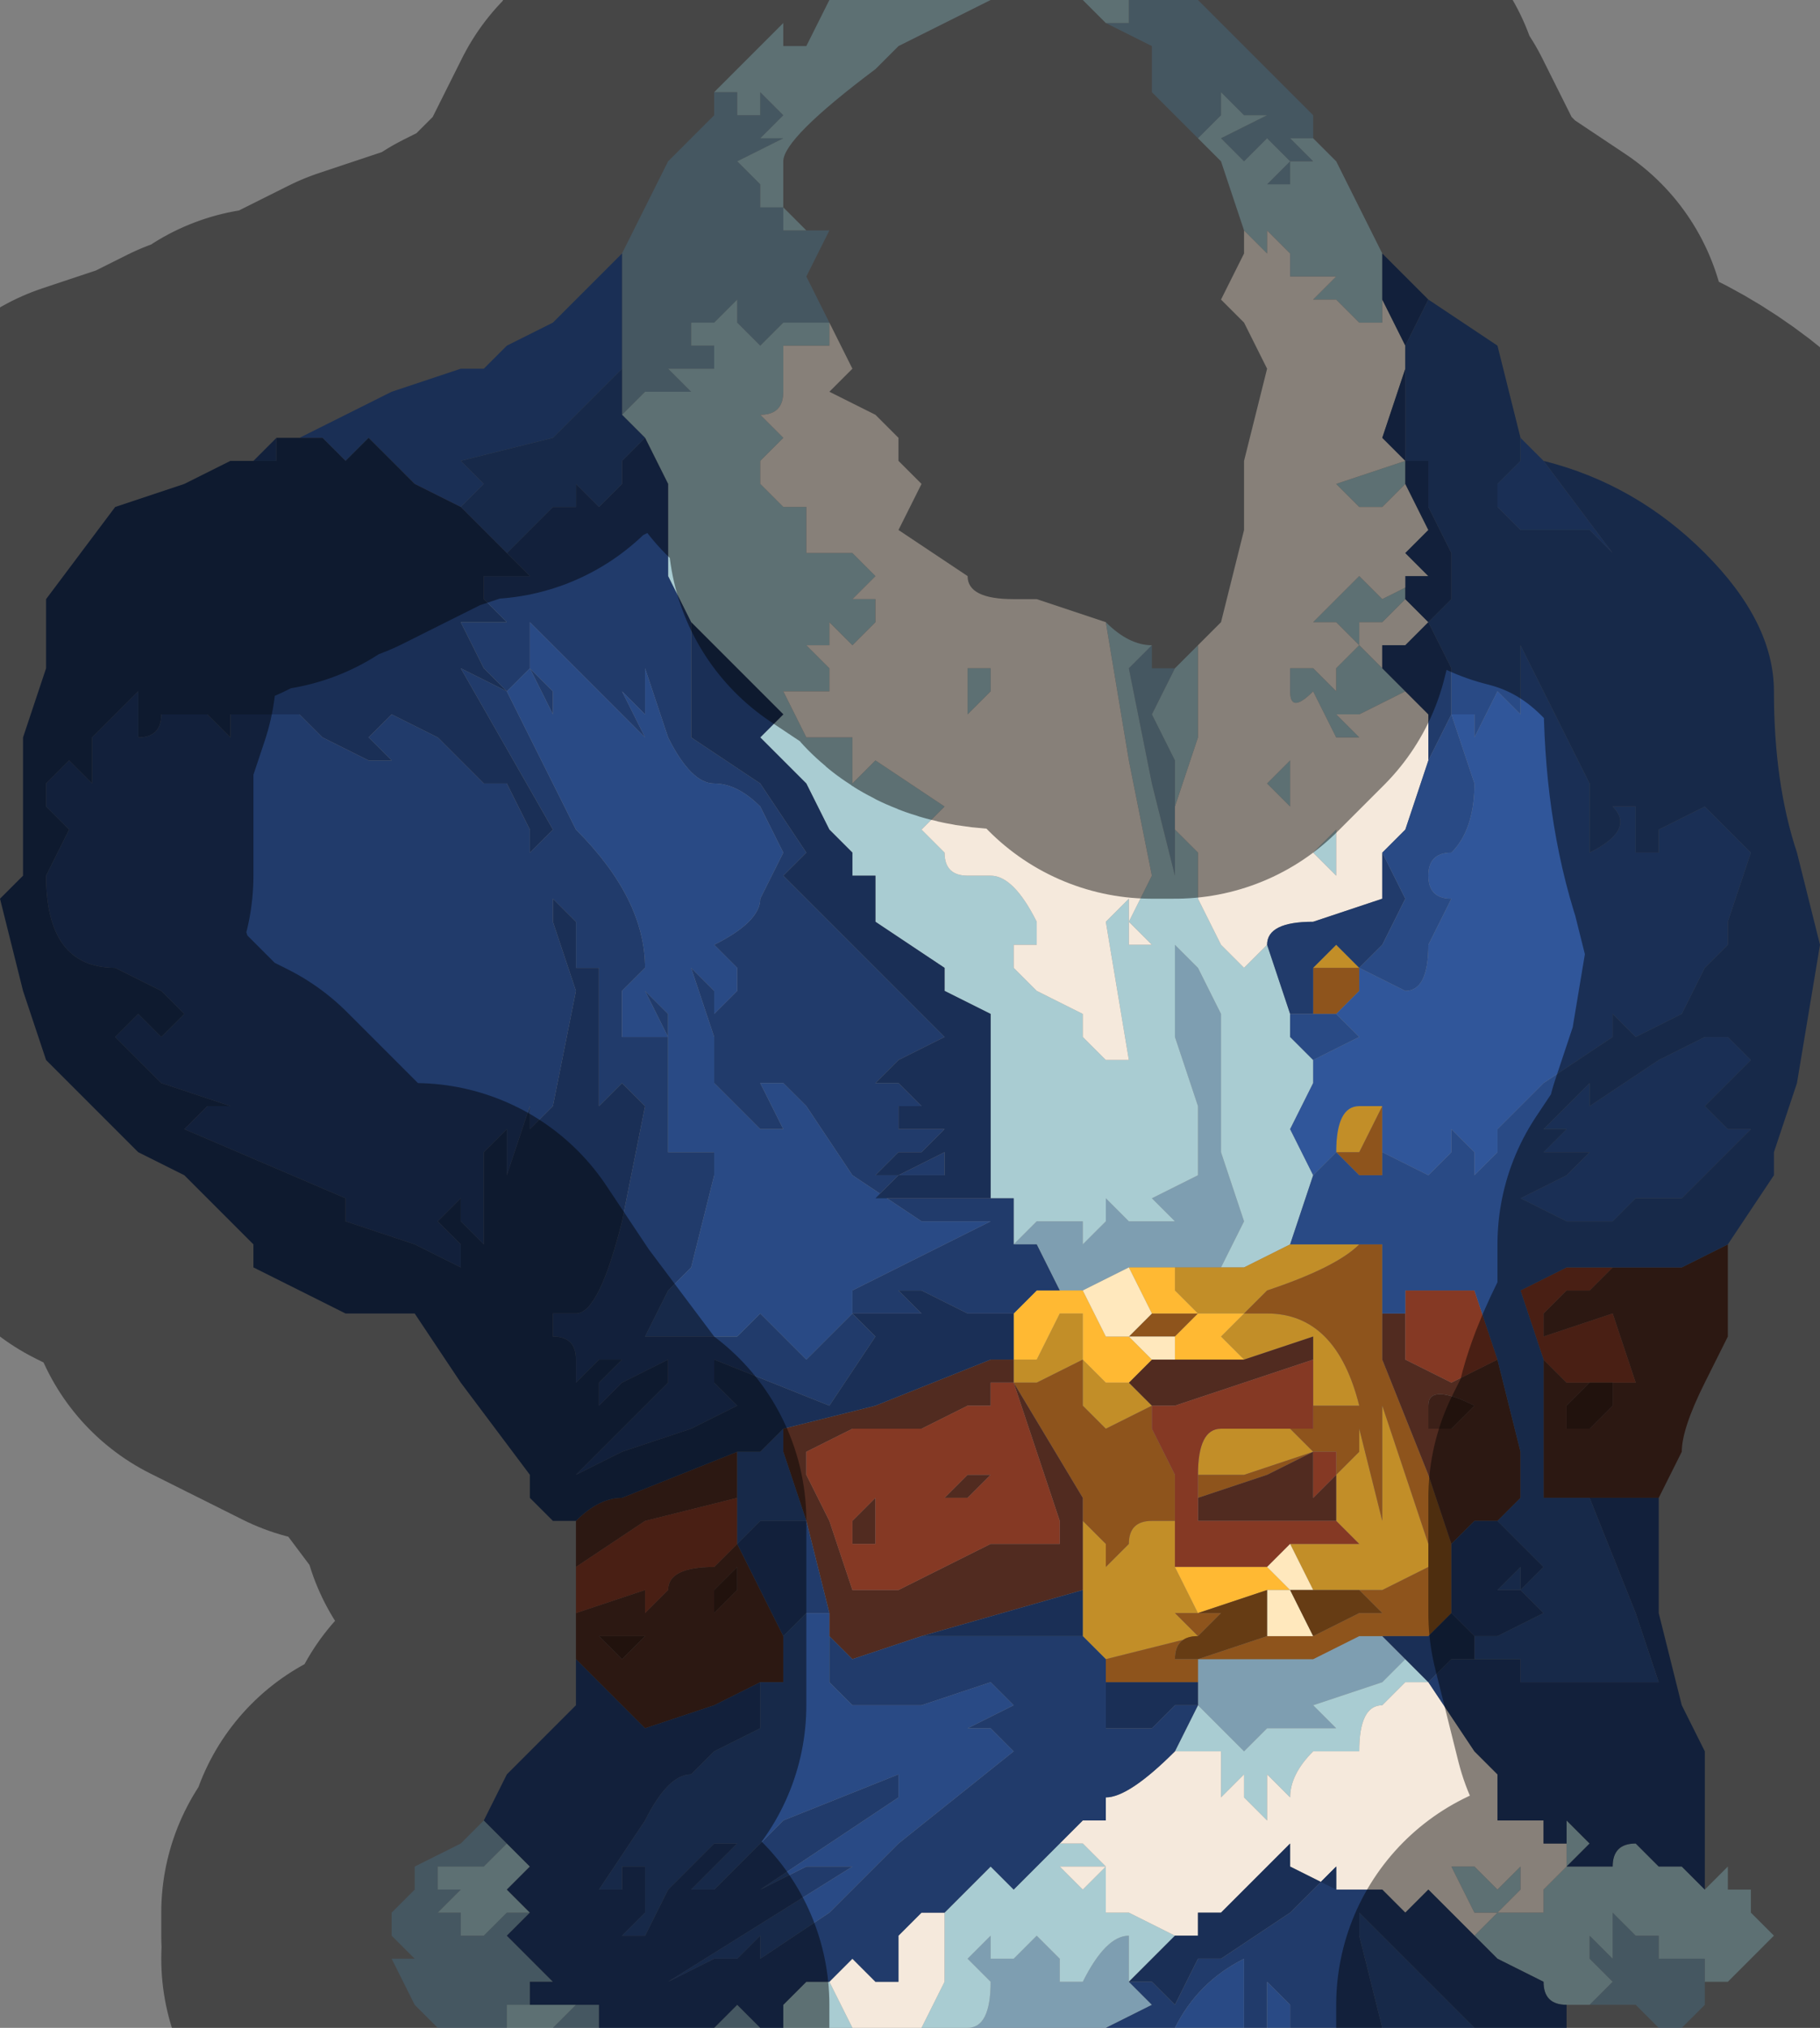 <?xml version="1.0" encoding="UTF-8" standalone="no"?>
<svg xmlns:xlink="http://www.w3.org/1999/xlink" height="4.4px" width="3.95px" xmlns="http://www.w3.org/2000/svg">
  <rect width="100%" height="100%" fill="#808080" stroke="none"/>
  <g transform="matrix(1.0, 0.0, 0.0, 1.0, 2.0, 2.2)">
    <path d="M1.7 2.15 L1.65 2.2 1.6 2.2 1.55 2.15 1.5 2.15 1.45 2.15 1.5 2.1 1.45 2.05 1.45 2.0 1.5 2.05 1.5 1.95 1.55 2.0 1.6 2.0 1.6 2.05 1.65 2.05 1.7 2.05 1.7 2.15 M0.4 2.2 L0.1 2.2 Q0.15 2.2 0.15 2.1 L0.1 2.05 0.15 2.0 0.15 2.05 0.2 2.05 0.25 2.0 0.3 2.05 0.3 2.1 0.35 2.1 Q0.4 2.0 0.45 2.0 L0.45 2.1 0.5 2.15 0.4 2.2 M-0.35 2.2 L-0.45 2.2 -0.4 2.15 -0.35 2.2 M-0.7 2.2 L-0.8 2.2 -0.75 2.15 -0.7 2.15 -0.7 2.2 M-0.9 2.2 L-1.05 2.2 -1.1 2.15 -1.15 2.05 -1.1 2.05 -1.15 2.0 -1.15 1.95 -1.1 1.9 -1.1 1.85 -1.0 1.8 -0.95 1.75 -0.95 1.75 -0.9 1.8 -0.9 1.8 -0.95 1.85 -0.95 1.85 -1.0 1.85 -1.05 1.85 -1.05 1.9 -1.0 1.9 -1.05 1.95 -1.05 1.95 -1.0 1.95 -1.0 2.0 -1.05 2.0 -1.0 2.0 -0.95 2.0 -0.9 1.95 -0.85 1.95 -0.85 1.95 -0.9 2.0 -0.85 2.05 -0.8 2.1 -0.85 2.1 -0.85 2.15 -0.85 2.15 -0.9 2.15 -0.9 2.2 M-0.65 -1.65 L-0.6 -1.75 -0.55 -1.85 -0.45 -1.95 -0.45 -2.0 -0.4 -2.0 -0.4 -1.95 -0.35 -1.95 -0.35 -2.0 -0.3 -1.95 -0.3 -1.95 -0.35 -1.9 -0.3 -1.9 -0.4 -1.85 -0.35 -1.8 -0.35 -1.75 -0.3 -1.75 -0.3 -1.75 -0.3 -1.7 -0.3 -1.7 -0.25 -1.7 -0.2 -1.7 -0.25 -1.6 -0.2 -1.5 -0.25 -1.5 -0.3 -1.5 Q-0.35 -1.45 -0.35 -1.45 L-0.4 -1.5 -0.4 -1.55 -0.45 -1.5 -0.45 -1.5 -0.5 -1.5 -0.5 -1.45 -0.45 -1.45 -0.45 -1.4 -0.5 -1.4 -0.55 -1.4 -0.5 -1.35 -0.55 -1.35 -0.55 -1.35 -0.6 -1.35 -0.65 -1.3 -0.65 -1.4 -0.65 -1.55 -0.65 -1.65 M0.5 -0.8 L0.5 -0.75 0.55 -0.75 0.5 -0.65 0.55 -0.55 0.55 -0.45 0.55 -0.4 0.55 -0.3 0.5 -0.5 0.45 -0.75 0.5 -0.8 0.5 -0.8 M0.6 -1.9 L0.5 -2.0 0.5 -2.1 0.4 -2.15 0.4 -2.15 0.4 -2.15 0.45 -2.15 0.45 -2.2 0.6 -2.2 0.7 -2.1 0.85 -1.95 0.85 -1.9 0.8 -1.9 0.85 -1.85 0.8 -1.85 0.8 -1.8 0.75 -1.8 0.8 -1.85 0.75 -1.9 0.7 -1.85 0.65 -1.9 0.75 -1.95 0.7 -1.95 0.65 -2.0 0.65 -1.95 0.6 -1.9 M0.2 0.5 L0.25 0.45 Q0.3 0.45 0.3 0.45 L0.35 0.45 0.35 0.5 0.4 0.45 0.4 0.4 0.45 0.45 0.55 0.45 0.5 0.4 0.6 0.35 0.6 0.2 0.55 0.05 0.55 -0.2 0.55 -0.15 0.6 -0.1 0.65 0.0 0.65 0.3 0.7 0.45 0.65 0.55 0.55 0.55 0.45 0.55 0.35 0.6 0.3 0.6 0.25 0.5 0.2 0.5 M0.6 1.45 L0.6 1.4 0.8 1.4 0.85 1.4 0.95 1.35 1.0 1.35 1.05 1.4 1.0 1.45 0.85 1.5 0.9 1.55 0.8 1.55 0.75 1.55 0.7 1.6 0.6 1.5 0.6 1.45" fill="#7e9eb1" fill-rule="evenodd" stroke="none"/>
    <path d="M1.7 1.9 L1.75 1.85 1.75 1.9 1.8 1.9 1.8 1.95 1.85 2.0 1.8 2.05 1.75 2.1 Q1.7 2.1 1.7 2.1 L1.7 2.15 1.7 2.05 1.65 2.05 1.6 2.05 1.6 2.0 1.55 2.0 1.5 1.95 1.5 2.05 1.45 2.0 1.45 2.05 1.5 2.1 1.45 2.15 1.4 2.15 Q1.35 2.15 1.35 2.1 1.35 2.1 1.25 2.05 L1.2 2.0 1.25 1.95 Q1.2 1.95 1.2 1.95 L1.15 1.85 1.2 1.85 1.2 1.85 1.25 1.9 1.3 1.85 1.3 1.9 1.25 1.95 1.3 1.95 1.35 1.95 1.35 1.9 1.4 1.85 1.4 1.75 1.45 1.8 1.4 1.85 1.45 1.85 1.5 1.85 Q1.5 1.8 1.55 1.8 L1.6 1.85 1.65 1.85 1.65 1.85 1.7 1.9 M0.1 2.2 L0.0 2.2 0.0 2.2 0.05 2.1 0.05 1.95 0.15 1.85 0.2 1.9 0.3 1.8 0.35 1.8 0.4 1.85 0.3 1.85 0.35 1.9 0.4 1.85 0.4 1.95 0.45 1.95 0.55 2.0 0.45 2.1 0.45 2.0 Q0.4 2.0 0.35 2.1 L0.3 2.1 0.3 2.05 0.25 2.0 0.2 2.05 0.15 2.05 0.15 2.0 0.1 2.05 0.15 2.1 Q0.15 2.2 0.1 2.2 M-0.15 2.2 L-0.3 2.2 -0.3 2.15 -0.25 2.1 -0.2 2.1 -0.2 2.1 -0.15 2.2 M-0.8 2.2 L-0.9 2.2 -0.9 2.15 -0.85 2.15 -0.85 2.15 -0.85 2.15 -0.8 2.15 -0.8 2.15 -0.75 2.15 -0.8 2.2 M-0.45 -2.0 L-0.3 -2.15 -0.3 -2.1 -0.25 -2.1 -0.2 -2.2 0.15 -2.2 0.05 -2.15 -0.05 -2.1 -0.1 -2.05 Q-0.3 -1.9 -0.3 -1.85 L-0.3 -1.75 -0.3 -1.75 -0.25 -1.7 -0.3 -1.7 -0.3 -1.7 -0.3 -1.75 -0.35 -1.75 -0.35 -1.8 -0.4 -1.85 -0.3 -1.9 -0.35 -1.9 -0.3 -1.95 -0.3 -1.95 -0.35 -2.0 -0.35 -1.95 -0.4 -1.95 -0.4 -2.0 -0.45 -2.0 M0.4 -0.85 L0.4 -0.85 Q0.45 -0.8 0.5 -0.8 L0.5 -0.8 0.45 -0.75 0.5 -0.5 0.55 -0.3 0.55 -0.4 0.6 -0.35 0.6 -0.25 0.65 -0.15 0.7 -0.1 0.75 -0.15 0.8 0.0 0.8 0.05 0.85 0.1 0.85 0.15 0.8 0.25 0.85 0.35 0.8 0.5 0.7 0.55 0.65 0.55 0.7 0.45 0.65 0.3 0.65 0.0 0.6 -0.1 0.55 -0.15 0.55 -0.2 0.55 0.05 0.6 0.2 0.6 0.35 0.5 0.4 0.55 0.45 0.45 0.45 0.4 0.4 0.4 0.45 0.35 0.5 0.35 0.45 0.3 0.45 Q0.3 0.45 0.25 0.45 L0.2 0.5 0.2 0.4 0.15 0.4 0.15 0.3 0.15 0.15 0.15 0.0 0.05 -0.05 0.05 -0.1 -0.1 -0.2 -0.1 -0.3 -0.15 -0.3 -0.15 -0.35 -0.2 -0.4 -0.25 -0.5 -0.35 -0.6 -0.3 -0.65 -0.45 -0.8 -0.5 -0.85 -0.55 -0.95 -0.55 -1.15 -0.6 -1.25 -0.6 -1.25 -0.65 -1.3 -0.6 -1.35 -0.55 -1.35 -0.55 -1.35 -0.5 -1.35 -0.55 -1.4 -0.5 -1.4 -0.45 -1.4 -0.45 -1.45 -0.5 -1.45 -0.5 -1.5 -0.45 -1.5 -0.45 -1.5 -0.4 -1.55 -0.4 -1.5 -0.35 -1.45 Q-0.35 -1.45 -0.3 -1.5 L-0.25 -1.5 -0.2 -1.5 -0.2 -1.45 -0.25 -1.45 -0.25 -1.45 -0.3 -1.45 -0.3 -1.4 -0.3 -1.35 Q-0.3 -1.3 -0.35 -1.3 L-0.3 -1.25 -0.35 -1.2 -0.35 -1.2 -0.35 -1.15 -0.3 -1.1 -0.25 -1.1 -0.25 -1.05 -0.25 -1.0 -0.2 -1.0 -0.2 -1.0 -0.15 -1.0 -0.1 -0.95 -0.1 -0.95 Q-0.15 -0.9 -0.15 -0.9 L-0.15 -0.9 -0.1 -0.9 -0.1 -0.85 Q-0.15 -0.8 -0.15 -0.8 L-0.2 -0.85 -0.2 -0.8 -0.25 -0.8 -0.2 -0.75 -0.2 -0.7 -0.25 -0.7 -0.25 -0.7 -0.3 -0.7 -0.25 -0.6 -0.15 -0.6 -0.15 -0.6 -0.15 -0.5 -0.1 -0.55 0.05 -0.45 0.0 -0.4 0.05 -0.35 Q0.05 -0.3 0.1 -0.3 L0.15 -0.3 0.15 -0.3 Q0.2 -0.3 0.25 -0.2 L0.25 -0.15 0.2 -0.15 0.2 -0.1 0.25 -0.05 0.35 0.0 0.35 0.05 0.4 0.1 0.45 0.1 0.4 -0.2 0.45 -0.25 0.45 -0.15 0.45 -0.15 0.5 -0.15 0.45 -0.2 0.5 -0.3 0.45 -0.55 0.4 -0.85 M0.5 -0.75 L0.55 -0.75 Q0.55 -0.75 0.6 -0.8 L0.6 -0.6 0.55 -0.45 0.55 -0.55 0.5 -0.65 0.55 -0.75 0.5 -0.75 M0.7 -1.7 L0.65 -1.85 0.6 -1.9 0.65 -1.95 0.65 -2.0 0.7 -1.95 0.75 -1.95 0.65 -1.9 0.7 -1.85 0.75 -1.9 0.8 -1.85 0.75 -1.8 0.8 -1.8 0.8 -1.85 0.85 -1.85 0.8 -1.9 0.85 -1.9 0.9 -1.85 0.9 -1.85 0.95 -1.75 1.0 -1.65 1.0 -1.55 1.0 -1.55 1.0 -1.5 0.95 -1.5 0.9 -1.55 0.9 -1.55 0.85 -1.55 0.9 -1.6 0.85 -1.6 0.8 -1.6 0.8 -1.65 0.75 -1.7 0.75 -1.65 0.7 -1.7 0.7 -1.7 M0.4 -2.15 L0.35 -2.2 0.45 -2.2 0.45 -2.15 0.4 -2.15 0.4 -2.15 M1.05 -1.2 L1.05 -1.15 1.0 -1.1 Q0.95 -1.1 0.95 -1.1 L0.9 -1.15 1.05 -1.2 M1.1 -0.95 L1.1 -0.95 1.05 -0.95 1.05 -0.9 1.05 -0.9 1.0 -0.85 0.95 -0.85 0.95 -0.8 0.95 -0.8 0.9 -0.85 0.85 -0.85 0.9 -0.9 0.95 -0.95 1.0 -0.9 1.1 -0.95 M1.0 -0.75 L1.05 -0.7 0.95 -0.65 0.9 -0.65 0.95 -0.6 0.9 -0.6 0.9 -0.6 0.85 -0.7 Q0.8 -0.65 0.8 -0.7 L0.8 -0.75 0.85 -0.75 0.9 -0.7 0.9 -0.75 0.95 -0.8 Q1.0 -0.75 1.0 -0.75 M0.15 -0.7 L0.1 -0.65 0.1 -0.65 0.1 -0.75 0.15 -0.75 0.15 -0.75 0.15 -0.7 M0.9 -0.3 L0.85 -0.35 0.9 -0.4 0.9 -0.3 M0.8 -0.45 L0.8 -0.45 0.75 -0.5 0.8 -0.55 0.8 -0.45 M0.6 1.5 L0.7 1.6 0.75 1.55 0.8 1.55 0.9 1.55 0.85 1.5 1.0 1.45 1.05 1.4 1.1 1.45 1.05 1.45 1.0 1.5 Q0.95 1.5 0.95 1.6 L0.85 1.6 Q0.8 1.65 0.8 1.7 L0.75 1.65 0.75 1.75 0.7 1.7 0.7 1.65 0.65 1.7 0.65 1.6 0.6 1.6 0.55 1.6 0.6 1.5 M-0.85 1.95 L-0.85 1.95 -0.9 1.95 -0.95 2.0 -1.0 2.0 -1.05 2.0 -1.0 2.0 -1.0 1.95 -1.05 1.95 -1.05 1.95 -1.0 1.9 -1.05 1.9 -1.05 1.85 -1.0 1.85 -0.95 1.85 -0.95 1.85 -0.9 1.8 -0.85 1.85 -0.9 1.9 -0.85 1.95 -0.85 1.95" fill="#a9ccd2" fill-rule="evenodd" stroke="none"/>
    <path d="M0.0 2.2 L-0.15 2.2 -0.2 2.1 -0.15 2.05 -0.1 2.1 -0.05 2.1 -0.05 2.0 0.0 1.95 0.05 1.95 0.05 2.1 0.0 2.2 0.0 2.2 M-0.2 -1.5 L-0.2 -1.5 -0.15 -1.4 -0.2 -1.35 -0.1 -1.3 -0.05 -1.25 -0.05 -1.2 0.0 -1.15 -0.05 -1.05 0.1 -0.95 Q0.1 -0.9 0.2 -0.9 L0.25 -0.9 0.4 -0.85 0.45 -0.55 0.5 -0.3 0.45 -0.2 0.5 -0.15 0.45 -0.15 0.45 -0.15 0.45 -0.25 0.4 -0.2 0.45 0.1 0.4 0.1 0.35 0.05 0.35 0.0 0.25 -0.05 0.2 -0.1 0.2 -0.15 0.25 -0.15 0.25 -0.2 Q0.2 -0.3 0.15 -0.3 L0.15 -0.3 0.1 -0.3 Q0.05 -0.3 0.05 -0.35 L0.0 -0.4 0.05 -0.45 -0.1 -0.55 -0.15 -0.5 -0.15 -0.6 -0.15 -0.6 -0.25 -0.6 -0.3 -0.7 -0.25 -0.7 -0.25 -0.7 -0.2 -0.7 -0.2 -0.75 -0.25 -0.8 -0.2 -0.8 -0.2 -0.85 -0.15 -0.8 Q-0.15 -0.8 -0.1 -0.85 L-0.1 -0.9 -0.15 -0.9 -0.15 -0.9 Q-0.15 -0.9 -0.1 -0.95 L-0.1 -0.95 -0.15 -1.0 -0.2 -1.0 -0.2 -1.0 -0.25 -1.0 -0.25 -1.05 -0.25 -1.1 -0.3 -1.1 -0.35 -1.15 -0.35 -1.2 -0.35 -1.2 -0.3 -1.25 -0.35 -1.3 Q-0.3 -1.3 -0.3 -1.35 L-0.3 -1.4 -0.3 -1.45 -0.25 -1.45 -0.25 -1.45 -0.2 -1.45 -0.2 -1.5 M0.6 -0.8 L0.65 -0.85 0.7 -1.05 0.7 -1.15 0.7 -1.2 0.75 -1.4 0.7 -1.5 0.65 -1.55 0.7 -1.65 0.7 -1.7 0.7 -1.7 0.75 -1.65 0.75 -1.7 0.8 -1.65 0.8 -1.6 0.85 -1.6 0.9 -1.6 0.85 -1.55 0.9 -1.55 0.9 -1.55 0.95 -1.5 1.0 -1.5 1.0 -1.55 1.0 -1.55 1.05 -1.45 1.05 -1.4 1.0 -1.25 1.05 -1.2 0.9 -1.15 0.95 -1.1 Q0.95 -1.1 1.0 -1.1 L1.05 -1.15 1.1 -1.05 1.05 -1.0 1.1 -0.95 1.0 -0.9 0.95 -0.95 0.9 -0.9 0.85 -0.85 0.9 -0.85 0.95 -0.8 0.95 -0.8 0.95 -0.85 1.0 -0.85 1.05 -0.9 1.05 -0.9 1.1 -0.85 1.05 -0.8 1.0 -0.8 1.0 -0.75 Q1.0 -0.75 0.95 -0.8 L0.9 -0.75 0.9 -0.7 0.85 -0.75 0.8 -0.75 0.8 -0.7 Q0.8 -0.65 0.85 -0.7 L0.9 -0.6 0.9 -0.6 0.95 -0.6 0.9 -0.65 0.95 -0.65 1.05 -0.7 1.05 -0.7 1.1 -0.65 1.1 -0.55 1.05 -0.4 1.0 -0.35 1.0 -0.25 0.85 -0.2 Q0.75 -0.2 0.75 -0.15 L0.7 -0.1 0.65 -0.15 0.6 -0.25 0.6 -0.35 0.55 -0.4 0.55 -0.45 0.6 -0.6 0.6 -0.8 M0.15 -0.7 L0.15 -0.75 0.15 -0.75 0.1 -0.75 0.1 -0.65 0.1 -0.65 0.15 -0.7 M0.8 -0.45 L0.8 -0.55 0.75 -0.5 0.8 -0.45 0.8 -0.45 M0.9 -0.3 L0.9 -0.4 0.85 -0.35 0.9 -0.3 M0.55 1.6 L0.6 1.6 0.65 1.6 0.65 1.7 0.7 1.65 0.7 1.7 0.75 1.75 0.75 1.65 0.8 1.7 Q0.8 1.65 0.85 1.6 L0.95 1.6 Q0.95 1.5 1.0 1.5 L1.05 1.45 1.1 1.45 1.2 1.6 1.25 1.65 1.25 1.75 1.35 1.75 1.35 1.8 1.4 1.8 1.4 1.75 1.4 1.85 1.35 1.9 1.35 1.95 1.3 1.95 1.25 1.95 1.3 1.9 1.3 1.85 1.25 1.9 1.2 1.85 1.2 1.85 1.15 1.85 1.2 1.95 Q1.2 1.95 1.25 1.95 L1.2 2.0 1.1 1.9 1.05 1.95 1.0 1.9 0.95 1.9 0.9 1.9 0.9 1.85 0.9 1.9 0.8 1.85 0.8 1.8 0.75 1.85 0.65 1.95 0.6 1.95 0.6 2.0 0.55 2.0 0.45 1.95 0.4 1.95 0.4 1.85 0.35 1.9 0.3 1.85 0.4 1.85 0.35 1.8 0.3 1.8 0.35 1.75 0.4 1.75 0.4 1.7 Q0.45 1.7 0.55 1.6" fill="#f5e9dc" fill-rule="evenodd" stroke="none"/>
    <path d="M0.65 0.55 L0.7 0.55 0.8 0.5 0.9 0.5 0.95 0.5 Q0.9 0.55 0.75 0.6 L0.7 0.65 0.6 0.65 0.55 0.6 0.55 0.55 0.65 0.55 M0.85 0.0 L0.85 -0.1 0.9 -0.15 0.95 -0.1 0.9 -0.1 0.85 -0.1 0.85 0.0 M0.9 1.0 L0.95 0.95 0.95 0.9 1.0 1.1 1.0 0.85 1.05 1.0 1.1 1.15 1.1 1.2 1.0 1.25 0.85 1.25 0.8 1.15 0.95 1.15 0.9 1.1 0.9 1.0 M0.6 1.35 L0.4 1.4 0.35 1.35 0.35 1.25 0.35 1.1 0.4 1.15 0.4 1.2 0.45 1.15 Q0.45 1.1 0.5 1.1 L0.55 1.1 0.55 1.2 0.6 1.3 0.55 1.3 0.5 1.3 0.45 1.3 0.5 1.3 0.55 1.3 0.6 1.35 M0.7 0.65 L0.75 0.65 Q0.9 0.65 0.95 0.85 L0.85 0.85 0.85 0.75 0.85 0.7 0.7 0.75 0.65 0.7 0.7 0.65 M0.85 0.9 L0.8 0.9 0.85 0.95 0.7 1.0 0.6 1.0 Q0.6 0.9 0.65 0.9 L0.85 0.9 M0.9 0.3 Q0.9 0.2 0.95 0.2 L1.0 0.2 0.95 0.3 0.9 0.3 M0.2 0.75 L0.25 0.75 0.3 0.65 0.35 0.65 0.35 0.75 0.4 0.7 Q0.35 0.75 0.35 0.75 L0.4 0.8 0.45 0.8 0.5 0.85 0.4 0.9 0.35 0.85 0.35 0.75 0.25 0.8 0.2 0.8 0.2 0.75" fill="#c28e28" fill-rule="evenodd" stroke="none"/>
    <path d="M0.9 0.0 L0.9 0.0 0.85 0.0 0.85 0.0 0.85 -0.1 0.9 -0.1 0.95 -0.1 0.95 -0.1 0.95 -0.05 0.95 -0.05 0.9 0.0 M1.0 0.3 L1.0 0.35 0.95 0.35 0.9 0.3 0.95 0.3 1.0 0.2 1.0 0.3 M1.0 0.65 L1.0 0.75 1.1 1.0 1.15 1.15 1.15 1.3 1.1 1.35 1.0 1.35 0.95 1.35 0.85 1.4 0.8 1.4 0.6 1.4 0.6 1.45 0.45 1.45 0.4 1.45 0.4 1.4 0.6 1.35 Q0.55 1.35 0.55 1.4 L0.6 1.4 0.75 1.35 0.8 1.35 0.85 1.35 0.95 1.3 1.05 1.3 1.0 1.3 0.95 1.25 1.0 1.25 1.1 1.2 1.1 1.15 1.05 1.0 1.0 0.85 1.0 1.1 0.95 0.9 0.95 0.95 0.9 1.0 0.9 0.95 0.85 0.95 0.8 0.9 0.85 0.9 0.85 0.85 0.95 0.85 Q0.9 0.65 0.75 0.65 L0.7 0.65 0.75 0.6 Q0.9 0.55 0.95 0.5 L1.0 0.5 1.0 0.65 M0.6 0.65 L0.7 0.65 0.6 0.65 0.55 0.7 0.5 0.7 0.45 0.7 0.5 0.65 0.6 0.65 M0.6 1.0 L0.7 1.0 0.85 0.95 0.75 1.0 0.6 1.05 0.6 1.0 M0.2 0.8 L0.25 0.8 0.35 0.75 0.35 0.85 0.4 0.9 0.5 0.85 0.5 0.9 0.55 1.0 0.55 1.1 0.5 1.1 Q0.45 1.1 0.45 1.15 L0.4 1.2 0.4 1.15 0.35 1.1 0.35 1.05 0.2 0.8 M0.6 1.35 L0.55 1.3 0.5 1.3 0.45 1.3 0.5 1.3 0.55 1.3 0.6 1.3 0.65 1.3 0.6 1.35" fill="#8e541c" fill-rule="evenodd" stroke="none"/>
    <path d="M1.75 0.5 L1.75 0.7 1.7 0.8 Q1.65 0.9 1.65 0.95 L1.6 1.05 1.55 1.05 1.5 1.05 1.45 1.05 1.35 1.05 1.35 0.75 1.4 0.8 1.45 0.8 1.4 0.85 1.4 0.9 1.45 0.9 1.5 0.85 1.5 0.8 1.55 0.8 1.5 0.65 1.35 0.7 1.35 0.65 1.4 0.6 1.45 0.6 1.5 0.55 1.55 0.55 1.65 0.55 1.75 0.5 M-0.75 1.4 L-0.75 1.3 -0.6 1.25 -0.6 1.3 -0.55 1.25 -0.55 1.25 Q-0.55 1.2 -0.45 1.2 L-0.4 1.15 -0.35 1.25 -0.3 1.35 -0.3 1.45 -0.35 1.45 -0.45 1.5 -0.6 1.55 -0.65 1.5 -0.65 1.5 -0.75 1.4 M-0.75 1.2 L-0.75 1.1 Q-0.7 1.05 -0.65 1.05 L-0.4 0.95 -0.4 1.05 -0.6 1.1 -0.75 1.2 M1.05 0.65 L1.05 0.75 1.15 0.8 1.25 0.75 1.3 0.95 1.3 1.05 1.25 1.1 1.2 1.1 1.15 1.15 1.1 1.0 1.0 0.75 1.0 0.65 1.05 0.65 M1.1 0.85 L1.1 0.9 1.15 0.9 1.2 0.85 Q1.1 0.8 1.1 0.85 M0.6 1.05 L0.75 1.0 0.85 0.95 0.85 1.05 0.9 1.0 0.9 1.1 0.7 1.1 0.65 1.1 0.6 1.1 0.6 1.05 M0.5 0.75 L0.6 0.75 0.7 0.75 0.85 0.7 0.85 0.75 0.55 0.85 0.5 0.85 0.45 0.8 0.5 0.75 M0.2 0.8 L0.35 1.05 0.35 1.1 0.35 1.25 0.0 1.35 0.0 1.35 -0.15 1.4 -0.2 1.35 -0.2 1.3 -0.25 1.1 -0.3 0.95 -0.3 0.9 -0.1 0.85 0.15 0.75 0.2 0.75 0.2 0.8 0.15 0.8 0.15 0.85 0.1 0.85 0.0 0.9 -0.1 0.9 -0.1 0.9 -0.15 0.9 -0.25 0.95 -0.25 1.0 -0.2 1.1 -0.15 1.25 -0.15 1.25 -0.1 1.25 -0.1 1.25 -0.05 1.25 0.15 1.15 0.3 1.15 0.3 1.1 0.25 0.95 0.2 0.8 M0.1 1.05 L0.05 1.05 0.1 1.0 0.15 1.0 0.1 1.05 M-0.4 1.2 L-0.45 1.25 -0.45 1.3 -0.4 1.25 -0.4 1.2 M-0.15 1.1 L-0.15 1.1 -0.1 1.05 -0.1 1.15 -0.15 1.15 -0.15 1.1 M-0.6 1.35 L-0.65 1.35 -0.7 1.35 -0.65 1.4 -0.65 1.4 -0.6 1.35" fill="#512b20" fill-rule="evenodd" stroke="none"/>
    <path d="M-0.75 1.3 L-0.75 1.2 -0.6 1.1 -0.4 1.05 -0.4 1.15 -0.4 1.15 -0.45 1.2 Q-0.55 1.2 -0.55 1.25 L-0.55 1.25 -0.6 1.3 -0.6 1.25 -0.75 1.3 M1.5 0.55 L1.45 0.6 1.4 0.6 1.35 0.65 1.35 0.7 1.5 0.65 1.55 0.8 1.5 0.8 1.45 0.8 1.4 0.8 1.35 0.75 1.3 0.6 1.4 0.55 1.45 0.55 1.5 0.55 M1.05 0.65 L1.05 0.6 1.2 0.6 1.25 0.75 1.15 0.8 1.05 0.75 1.05 0.65 M0.85 0.85 L0.85 0.9 0.65 0.9 Q0.6 0.9 0.6 1.0 L0.6 1.05 0.6 1.1 0.65 1.1 0.7 1.1 0.9 1.1 0.95 1.15 0.8 1.15 0.75 1.2 0.55 1.2 0.55 1.1 0.55 1.0 0.5 0.9 0.5 0.85 0.55 0.85 0.85 0.75 0.85 0.85 M0.85 0.95 L0.9 0.95 0.9 1.0 0.85 1.05 0.85 0.95 M0.1 1.05 L0.15 1.0 0.1 1.0 0.05 1.05 0.1 1.05 M0.0 0.9 L0.1 0.85 0.15 0.85 0.15 0.8 0.2 0.8 0.25 0.95 0.3 1.1 0.3 1.15 0.15 1.15 -0.05 1.25 -0.1 1.25 -0.1 1.25 -0.15 1.25 -0.15 1.25 -0.2 1.1 -0.25 1.0 -0.25 0.95 -0.15 0.9 -0.1 0.9 -0.1 0.9 0.0 0.9 M-0.15 1.1 L-0.15 1.15 -0.1 1.15 -0.1 1.05 -0.15 1.1 -0.15 1.1" fill="#853924" fill-rule="evenodd" stroke="none"/>
    <path d="M1.5 0.8 L1.5 0.85 1.45 0.9 1.4 0.9 1.4 0.85 1.45 0.8 1.5 0.8 M1.1 0.85 Q1.1 0.8 1.2 0.85 L1.15 0.9 1.1 0.9 1.1 0.85 M-0.4 1.2 L-0.4 1.25 -0.45 1.3 -0.45 1.25 -0.4 1.2 M-0.6 1.35 L-0.65 1.4 -0.65 1.4 -0.7 1.35 -0.65 1.35 -0.6 1.35" fill="#3c2018" fill-rule="evenodd" stroke="none"/>
    <path d="M0.6 0.65 L0.5 0.65 0.45 0.55 0.55 0.55 0.55 0.6 0.6 0.65 0.7 0.65 0.65 0.7 0.7 0.75 0.6 0.75 0.55 0.75 0.55 0.7 0.6 0.65 M0.3 0.6 L0.35 0.6 0.4 0.7 0.45 0.7 0.5 0.75 0.45 0.8 0.4 0.8 0.35 0.75 Q0.35 0.75 0.4 0.7 L0.35 0.75 0.35 0.65 0.3 0.65 0.25 0.75 0.2 0.75 0.2 0.65 0.25 0.6 0.3 0.6 M0.55 1.2 L0.75 1.2 0.8 1.25 0.75 1.25 0.6 1.3 0.55 1.2" fill="#ffb933" fill-rule="evenodd" stroke="none"/>
    <path d="M0.85 1.35 L0.8 1.35 0.75 1.35 0.75 1.25 0.8 1.25 0.75 1.2 0.8 1.15 0.85 1.25 0.8 1.25 0.85 1.35 M0.5 0.65 L0.45 0.7 0.5 0.7 0.55 0.7 0.55 0.75 0.6 0.75 0.5 0.75 0.45 0.7 0.4 0.7 0.35 0.6 0.45 0.55 0.5 0.65" fill="#ffe8bd" fill-rule="evenodd" stroke="none"/>
    <path d="M1.0 1.25 L0.95 1.25 1.0 1.3 1.05 1.3 0.95 1.3 0.85 1.35 0.8 1.25 0.85 1.25 1.0 1.25 M0.75 1.35 L0.6 1.4 0.55 1.4 Q0.55 1.35 0.6 1.35 L0.65 1.3 0.6 1.3 0.75 1.25 0.75 1.35" fill="#663c14" fill-rule="evenodd" stroke="none"/>
    <path d="M1.0 -1.65 L1.05 -1.6 1.1 -1.55 1.05 -1.45 1.05 -1.3 1.05 -1.2 1.1 -1.2 1.1 -1.1 1.15 -1.0 1.15 -0.9 1.1 -0.85 1.15 -0.75 1.15 -0.65 1.1 -0.55 1.1 -0.65 1.05 -0.7 1.05 -0.7 1.0 -0.75 1.0 -0.8 1.05 -0.8 1.1 -0.85 1.05 -0.9 1.05 -0.95 1.1 -0.95 1.1 -0.95 1.05 -1.0 1.1 -1.05 1.05 -1.15 1.05 -1.2 1.0 -1.25 1.05 -1.4 1.05 -1.45 1.0 -1.55 1.0 -1.65 M1.6 1.05 L1.6 1.3 1.65 1.5 1.7 1.6 1.7 1.8 1.7 1.9 1.65 1.85 1.65 1.85 1.6 1.85 1.55 1.8 Q1.5 1.8 1.5 1.85 L1.45 1.85 1.4 1.85 1.45 1.8 1.4 1.75 1.4 1.8 1.35 1.8 1.35 1.75 1.25 1.75 1.25 1.65 1.2 1.6 1.1 1.45 1.15 1.4 1.2 1.4 1.25 1.4 1.3 1.4 1.3 1.45 1.5 1.45 1.6 1.45 1.55 1.3 1.45 1.05 1.5 1.05 1.55 1.05 1.6 1.05 M1.4 2.15 L1.4 2.2 1.2 2.2 1.15 2.15 0.95 1.95 0.95 2.0 1.0 2.2 0.8 2.2 0.8 2.15 0.75 2.1 0.75 2.2 0.7 2.2 0.7 2.05 Q0.6 2.1 0.55 2.2 L0.4 2.2 0.5 2.15 0.45 2.1 0.5 2.1 0.55 2.15 0.6 2.05 0.65 2.05 0.8 1.95 0.9 1.85 0.9 1.9 0.95 1.9 1.0 1.9 1.05 1.95 1.1 1.9 1.2 2.0 1.25 2.05 Q1.35 2.1 1.35 2.1 1.35 2.15 1.4 2.15 M-0.3 2.2 L-0.35 2.2 -0.4 2.15 -0.45 2.2 -0.7 2.2 -0.7 2.15 -0.75 2.15 -0.8 2.15 -0.8 2.15 -0.85 2.15 -0.85 2.15 -0.85 2.1 -0.8 2.1 -0.85 2.05 -0.9 2.0 -0.85 1.95 -0.85 1.95 -0.9 1.9 -0.85 1.85 -0.9 1.8 -0.9 1.8 -0.95 1.75 -0.9 1.65 -0.75 1.5 -0.75 1.45 -0.75 1.4 -0.65 1.5 -0.65 1.5 -0.6 1.55 -0.45 1.5 -0.35 1.45 -0.35 1.55 -0.45 1.6 -0.5 1.65 Q-0.55 1.65 -0.6 1.75 L-0.7 1.9 -0.65 1.9 -0.65 1.85 -0.6 1.85 -0.6 1.95 -0.65 2.0 -0.6 2.0 -0.55 1.9 -0.45 1.8 -0.4 1.8 -0.45 1.85 -0.5 1.9 -0.45 1.9 -0.3 1.75 -0.05 1.65 -0.05 1.7 -0.35 1.9 -0.35 1.9 -0.25 1.85 -0.2 1.85 -0.15 1.85 -0.15 1.85 -0.55 2.1 -0.45 2.05 -0.4 2.05 -0.35 2.0 -0.35 2.05 -0.2 1.95 -0.1 1.85 -0.05 1.8 0.2 1.6 0.15 1.55 0.1 1.55 0.2 1.5 0.15 1.45 0.0 1.5 -0.15 1.5 -0.2 1.45 -0.2 1.35 -0.15 1.4 0.0 1.35 0.0 1.35 0.2 1.35 0.35 1.35 0.4 1.4 0.4 1.45 0.4 1.55 0.45 1.55 0.5 1.55 0.55 1.5 0.6 1.5 0.55 1.6 Q0.45 1.7 0.4 1.7 L0.4 1.75 0.35 1.75 0.3 1.8 0.2 1.9 0.15 1.85 0.05 1.95 0.0 1.95 -0.05 2.0 -0.05 2.1 -0.1 2.1 -0.15 2.05 -0.2 2.1 -0.2 2.1 -0.25 2.1 -0.3 2.15 -0.3 2.2 M-1.45 -1.2 L-1.4 -1.25 -1.4 -1.2 -1.45 -1.2 M0.75 -0.15 Q0.75 -0.2 0.85 -0.2 L1.0 -0.25 1.0 -0.35 1.05 -0.25 1.0 -0.15 1.0 -0.15 0.95 -0.1 0.9 -0.15 0.85 -0.1 0.85 0.0 0.8 0.0 0.75 -0.15 M-0.6 -1.25 L-0.55 -1.15 -0.55 -0.95 -0.5 -0.85 -0.5 -0.6 -0.35 -0.5 -0.25 -0.35 -0.3 -0.3 0.05 0.05 -0.05 0.1 -0.1 0.15 -0.05 0.15 0.0 0.2 0.0 0.2 -0.05 0.2 -0.05 0.25 0.05 0.25 0.0 0.3 -0.05 0.3 -0.1 0.35 -0.05 0.35 0.05 0.3 0.05 0.35 -0.05 0.35 -0.1 0.4 0.05 0.4 0.15 0.4 0.2 0.4 0.2 0.5 0.25 0.5 0.3 0.6 0.25 0.6 0.2 0.65 0.1 0.65 0.0 0.6 -0.05 0.6 0.0 0.65 -0.05 0.65 -0.1 0.65 -0.15 0.65 -0.1 0.7 -0.2 0.85 -0.45 0.75 -0.45 0.8 -0.4 0.85 -0.5 0.9 -0.65 0.95 -0.75 1.0 -0.75 1.0 -0.55 0.8 -0.55 0.75 -0.65 0.8 -0.7 0.85 -0.7 0.8 -0.65 0.75 -0.7 0.75 -0.75 0.8 -0.75 0.75 Q-0.75 0.7 -0.8 0.7 L-0.8 0.65 -0.75 0.65 Q-0.7 0.65 -0.65 0.45 L-0.6 0.2 -0.65 0.15 -0.7 0.2 -0.7 0.25 -0.7 0.1 -0.7 -0.15 -0.7 -0.2 -0.7 -0.1 -0.75 -0.1 -0.75 -0.2 -0.8 -0.25 -0.8 -0.2 -0.75 -0.05 -0.8 0.2 -0.85 0.25 -0.85 0.2 -0.9 0.35 -0.9 0.3 -0.9 0.25 -0.95 0.3 -0.95 0.35 -0.95 0.5 -1.0 0.45 -1.0 0.45 -1.0 0.4 -1.05 0.45 -1.0 0.5 -1.0 0.55 -1.1 0.5 -1.1 0.5 -1.25 0.45 -1.25 0.4 -1.6 0.25 -1.6 0.25 -1.55 0.2 -1.5 0.2 -1.65 0.15 -1.75 0.05 -1.7 0.0 -1.7 0.0 -1.65 0.05 -1.6 0.0 -1.65 -0.05 -1.75 -0.1 Q-1.9 -0.1 -1.9 -0.3 L-1.85 -0.4 -1.9 -0.45 -1.9 -0.5 -1.85 -0.55 -1.85 -0.55 -1.8 -0.5 -1.8 -0.6 -1.7 -0.7 -1.7 -0.7 -1.7 -0.6 Q-1.65 -0.6 -1.65 -0.65 L-1.6 -0.65 -1.55 -0.65 -1.5 -0.6 -1.5 -0.65 -1.45 -0.65 -1.35 -0.65 -1.35 -0.65 -1.3 -0.6 -1.2 -0.55 -1.15 -0.55 -1.2 -0.6 -1.15 -0.65 -1.05 -0.6 -0.95 -0.5 -0.95 -0.5 -1.0 -0.5 -0.9 -0.5 -0.85 -0.4 -0.85 -0.35 -0.8 -0.4 -1.0 -0.75 -1.0 -0.75 -0.9 -0.7 -0.9 -0.7 -0.75 -0.4 Q-0.6 -0.25 -0.6 -0.1 L-0.65 -0.05 -0.65 0.05 -0.6 0.05 -0.55 0.05 -0.6 -0.05 -0.55 0.0 -0.55 0.25 -0.55 0.3 -0.5 0.3 -0.5 0.3 -0.45 0.3 -0.45 0.35 -0.5 0.55 -0.55 0.6 -0.6 0.7 -0.55 0.7 -0.5 0.7 -0.45 0.7 -0.45 0.7 -0.4 0.7 -0.35 0.65 -0.25 0.75 -0.15 0.65 -0.15 0.6 0.15 0.45 0.1 0.45 0.0 0.45 -0.15 0.35 -0.25 0.2 -0.3 0.15 -0.35 0.15 -0.35 0.15 -0.3 0.25 -0.35 0.25 -0.4 0.2 -0.45 0.15 -0.45 0.05 -0.5 -0.1 -0.5 -0.1 -0.45 -0.05 -0.45 0.0 -0.4 -0.05 -0.4 -0.1 -0.45 -0.15 Q-0.35 -0.2 -0.35 -0.25 L-0.3 -0.35 -0.35 -0.45 Q-0.4 -0.5 -0.45 -0.5 -0.5 -0.5 -0.55 -0.6 L-0.6 -0.75 -0.6 -0.65 -0.55 -0.65 -0.6 -0.65 -0.65 -0.7 -0.65 -0.7 -0.6 -0.6 -0.6 -0.6 -0.7 -0.7 -0.85 -0.85 -0.85 -0.75 -0.8 -0.7 -0.8 -0.65 -0.85 -0.75 -0.9 -0.7 -0.95 -0.75 -1.0 -0.85 -0.95 -0.85 -0.9 -0.85 -0.95 -0.9 -0.95 -1.0 -0.95 -0.95 -0.9 -0.95 -0.85 -0.95 -0.9 -1.0 -0.85 -1.05 -0.8 -1.1 -0.8 -1.1 -0.75 -1.1 -0.75 -1.15 -0.7 -1.1 -0.65 -1.15 -0.65 -1.2 -0.6 -1.25 M1.25 1.1 L1.3 1.15 1.35 1.2 1.3 1.25 1.3 1.2 1.25 1.25 1.3 1.25 1.35 1.3 1.25 1.35 1.2 1.35 1.15 1.3 1.15 1.15 1.2 1.1 1.25 1.1 M-0.25 1.1 L-0.2 1.3 -0.25 1.3 -0.3 1.35 -0.35 1.25 -0.4 1.15 -0.35 1.1 -0.25 1.1 M-0.4 1.15 L-0.4 1.15" fill="#213b6b" fill-rule="evenodd" stroke="none"/>
    <path d="M1.1 -1.55 L1.25 -1.45 1.3 -1.25 1.3 -1.2 1.25 -1.15 1.25 -1.1 1.3 -1.05 Q1.35 -1.05 1.35 -1.05 L1.4 -1.05 1.45 -1.05 1.5 -1.0 1.35 -1.2 Q1.55 -1.15 1.7 -1.0 1.85 -0.85 1.85 -0.7 1.85 -0.5 1.9 -0.35 L1.95 -0.15 1.9 0.15 1.85 0.3 1.85 0.35 1.75 0.5 1.65 0.55 1.55 0.55 1.5 0.55 1.45 0.55 1.4 0.55 1.3 0.6 1.35 0.75 1.35 1.05 1.45 1.05 1.55 1.3 1.6 1.45 1.5 1.45 1.3 1.45 1.3 1.4 1.25 1.4 1.2 1.4 1.2 1.35 1.25 1.35 1.35 1.3 1.3 1.25 1.25 1.25 1.3 1.2 1.3 1.25 1.35 1.2 1.3 1.15 1.25 1.1 1.3 1.05 1.3 0.95 1.25 0.75 1.2 0.6 1.05 0.6 1.05 0.65 1.0 0.65 1.0 0.5 0.95 0.5 0.9 0.5 0.8 0.5 0.85 0.35 0.9 0.3 0.95 0.35 1.0 0.35 1.0 0.3 1.1 0.35 1.15 0.3 1.15 0.25 1.2 0.3 1.2 0.35 1.25 0.3 1.25 0.25 1.35 0.15 1.5 0.05 1.5 0.0 1.55 0.05 1.65 0.0 1.7 -0.1 1.75 -0.15 1.75 -0.2 1.8 -0.35 1.75 -0.4 1.7 -0.45 1.6 -0.4 1.6 -0.35 1.55 -0.35 1.55 -0.45 1.5 -0.45 Q1.55 -0.4 1.45 -0.35 L1.45 -0.5 1.4 -0.6 1.3 -0.8 1.3 -0.75 1.3 -0.65 1.25 -0.7 1.2 -0.6 1.2 -0.65 1.15 -0.65 1.2 -0.5 Q1.2 -0.4 1.15 -0.35 1.1 -0.35 1.1 -0.3 1.1 -0.25 1.15 -0.25 L1.1 -0.15 Q1.1 -0.05 1.05 -0.05 L0.95 -0.1 1.0 -0.15 1.0 -0.15 1.05 -0.25 1.0 -0.35 1.05 -0.4 1.1 -0.55 1.15 -0.65 1.15 -0.75 1.1 -0.85 1.15 -0.9 1.15 -1.0 1.1 -1.1 1.1 -1.2 1.05 -1.2 1.05 -1.3 1.05 -1.45 1.1 -1.55 M1.2 2.2 L1.0 2.2 0.95 2.0 0.95 1.95 1.15 2.15 1.2 2.2 M0.8 2.2 L0.75 2.2 0.75 2.1 0.8 2.15 0.8 2.2 M0.7 2.2 L0.55 2.2 Q0.6 2.1 0.7 2.05 L0.7 2.2 M-0.65 -1.3 L-0.6 -1.25 -0.6 -1.25 -0.65 -1.2 -0.65 -1.15 -0.7 -1.1 -0.75 -1.15 -0.75 -1.1 -0.8 -1.1 -0.8 -1.1 -0.85 -1.05 -0.9 -1.0 -1.0 -1.1 -1.0 -1.1 -0.95 -1.15 -1.0 -1.2 -0.8 -1.25 -0.65 -1.4 -0.65 -1.3 M0.85 0.1 L0.8 0.05 0.8 0.0 0.85 0.0 0.85 0.0 0.9 0.0 0.9 0.0 0.9 0.0 0.95 0.05 0.85 0.1 M0.95 -0.1 L0.95 -0.1 M1.7 0.05 Q1.7 0.05 1.6 0.1 L1.45 0.2 1.45 0.15 1.35 0.25 1.4 0.25 1.35 0.3 1.4 0.3 1.45 0.3 1.4 0.35 1.3 0.4 1.4 0.45 1.5 0.45 1.55 0.4 1.65 0.4 1.8 0.25 1.75 0.25 1.7 0.2 1.75 0.15 1.8 0.1 1.75 0.05 1.7 0.05 M-0.9 -0.7 L-0.85 -0.75 -0.8 -0.65 -0.8 -0.7 -0.85 -0.75 -0.85 -0.85 -0.7 -0.7 -0.6 -0.6 -0.6 -0.6 -0.65 -0.7 -0.65 -0.7 -0.6 -0.65 -0.55 -0.65 -0.6 -0.65 -0.6 -0.75 -0.55 -0.6 Q-0.5 -0.5 -0.45 -0.5 -0.4 -0.5 -0.35 -0.45 L-0.3 -0.35 -0.35 -0.25 Q-0.35 -0.2 -0.45 -0.15 L-0.4 -0.1 -0.4 -0.05 -0.45 0.0 -0.45 -0.05 -0.5 -0.1 -0.5 -0.1 -0.45 0.05 -0.45 0.15 -0.4 0.2 -0.35 0.25 -0.3 0.25 -0.35 0.15 -0.35 0.15 -0.3 0.15 -0.25 0.2 -0.15 0.35 0.0 0.45 0.1 0.45 0.15 0.45 -0.15 0.6 -0.15 0.65 -0.25 0.75 -0.35 0.65 -0.4 0.7 -0.45 0.7 -0.45 0.7 -0.5 0.7 -0.55 0.7 -0.6 0.7 -0.55 0.6 -0.5 0.55 -0.45 0.35 -0.45 0.3 -0.5 0.3 -0.5 0.3 -0.55 0.3 -0.55 0.25 -0.55 0.0 -0.6 -0.05 -0.55 0.05 -0.6 0.05 -0.65 0.05 -0.65 -0.05 -0.6 -0.1 Q-0.6 -0.25 -0.75 -0.4 L-0.9 -0.7 -0.9 -0.7 M-0.3 0.9 L-0.3 0.95 -0.25 1.1 -0.35 1.1 -0.4 1.15 -0.4 1.05 -0.4 0.95 -0.35 0.95 -0.3 0.9 M-0.2 1.3 L-0.2 1.35 -0.2 1.45 -0.15 1.5 0.0 1.5 0.15 1.45 0.2 1.5 0.1 1.55 0.15 1.55 0.2 1.6 -0.05 1.8 -0.1 1.85 -0.2 1.95 -0.35 2.05 -0.35 2.0 -0.4 2.05 -0.45 2.05 -0.55 2.1 -0.15 1.85 -0.15 1.85 -0.2 1.85 -0.25 1.85 -0.35 1.9 -0.35 1.9 -0.05 1.7 -0.05 1.65 -0.3 1.75 -0.45 1.9 -0.5 1.9 -0.45 1.85 -0.4 1.8 -0.45 1.8 -0.55 1.9 -0.6 2.0 -0.65 2.0 -0.6 1.95 -0.6 1.85 -0.65 1.85 -0.65 1.9 -0.7 1.9 -0.6 1.75 Q-0.55 1.65 -0.5 1.65 L-0.45 1.6 -0.35 1.55 -0.35 1.45 -0.3 1.45 -0.3 1.35 -0.25 1.3 -0.2 1.3" fill="#294a85" fill-rule="evenodd" stroke="none"/>
    <path d="M1.3 -1.25 L1.35 -1.25 1.3 -1.25 1.35 -1.2 1.35 -1.2 1.5 -1.0 1.45 -1.05 1.4 -1.05 1.35 -1.05 Q1.35 -1.05 1.3 -1.05 L1.25 -1.1 1.25 -1.15 1.3 -1.2 1.3 -1.25 M-1.35 -1.25 L-1.15 -1.35 -1.0 -1.4 Q-1.0 -1.4 -0.95 -1.4 L-0.9 -1.45 -0.8 -1.5 -0.8 -1.5 -0.65 -1.65 -0.65 -1.55 -0.65 -1.4 -0.8 -1.25 -1.0 -1.2 -0.95 -1.15 -1.0 -1.1 -1.0 -1.1 -1.1 -1.15 -1.1 -1.15 -1.15 -1.2 -1.2 -1.25 -1.25 -1.2 -1.25 -1.2 -1.3 -1.25 -1.35 -1.25 M0.85 0.35 L0.8 0.25 0.85 0.15 0.85 0.1 0.95 0.05 0.9 0.0 0.9 0.0 0.95 -0.05 0.95 -0.05 0.95 -0.1 1.05 -0.05 Q1.1 -0.05 1.1 -0.15 L1.15 -0.25 Q1.1 -0.25 1.1 -0.3 1.1 -0.35 1.15 -0.35 1.2 -0.4 1.2 -0.5 L1.15 -0.65 1.2 -0.65 1.2 -0.6 1.25 -0.7 1.3 -0.65 1.3 -0.75 1.3 -0.8 1.4 -0.6 1.45 -0.5 1.45 -0.35 Q1.55 -0.4 1.5 -0.45 L1.55 -0.45 1.55 -0.35 1.6 -0.35 1.6 -0.4 1.7 -0.45 1.75 -0.4 1.8 -0.35 1.75 -0.2 1.75 -0.15 1.7 -0.1 1.65 0.0 1.55 0.05 1.5 0.0 1.5 0.05 1.35 0.15 1.25 0.25 1.25 0.3 1.2 0.35 1.2 0.3 1.15 0.25 1.15 0.3 1.1 0.35 1.0 0.3 1.0 0.2 0.95 0.2 Q0.9 0.2 0.9 0.3 L0.85 0.35 M1.7 0.05 L1.75 0.05 1.8 0.1 1.75 0.15 1.7 0.2 1.75 0.25 1.8 0.25 1.65 0.4 1.55 0.4 1.5 0.45 1.4 0.45 1.3 0.4 1.4 0.35 1.45 0.3 1.4 0.3 1.35 0.3 1.4 0.25 1.35 0.25 1.45 0.15 1.45 0.2 1.6 0.1 Q1.7 0.05 1.7 0.05" fill="#30569a" fill-rule="evenodd" stroke="none"/>
    <path d="M-0.75 1.1 L-0.8 1.1 -0.85 1.05 -0.85 1.0 -1.0 0.8 -1.1 0.65 -1.15 0.65 -1.25 0.65 -1.45 0.55 -1.45 0.5 -1.55 0.4 Q-1.55 0.4 -1.6 0.35 L-1.7 0.3 -1.9 0.1 -1.95 -0.05 -2.0 -0.25 -2.0 -0.25 -1.95 -0.3 -1.95 -0.6 -1.9 -0.75 -1.9 -0.9 -1.75 -1.1 -1.6 -1.15 -1.5 -1.2 -1.45 -1.2 -1.4 -1.2 -1.4 -1.25 -1.35 -1.25 -1.3 -1.25 -1.25 -1.2 -1.25 -1.2 -1.2 -1.25 -1.15 -1.2 -1.1 -1.15 -1.1 -1.15 -1.0 -1.1 -0.9 -1.0 -0.85 -0.95 -0.9 -0.95 -0.95 -0.95 -0.95 -1.0 -0.95 -0.9 -0.9 -0.85 -0.95 -0.85 -1.0 -0.85 -0.95 -0.75 -0.9 -0.7 -0.9 -0.7 -0.9 -0.7 -1.0 -0.75 -1.0 -0.75 -0.8 -0.4 -0.85 -0.35 -0.85 -0.4 -0.9 -0.5 -1.0 -0.5 -0.95 -0.5 -0.95 -0.5 -1.05 -0.6 -1.15 -0.65 -1.2 -0.6 -1.15 -0.55 -1.2 -0.55 -1.3 -0.6 -1.35 -0.65 -1.35 -0.65 -1.45 -0.65 -1.5 -0.65 -1.5 -0.6 -1.55 -0.65 -1.6 -0.65 -1.65 -0.65 Q-1.65 -0.6 -1.7 -0.6 L-1.7 -0.7 -1.7 -0.7 -1.8 -0.6 -1.8 -0.5 -1.85 -0.55 -1.85 -0.55 -1.9 -0.5 -1.9 -0.45 -1.85 -0.4 -1.9 -0.3 Q-1.9 -0.1 -1.75 -0.1 L-1.65 -0.05 -1.6 0.0 -1.65 0.05 -1.7 0.0 -1.7 0.0 -1.75 0.05 -1.65 0.15 -1.5 0.2 -1.55 0.2 -1.6 0.25 -1.6 0.25 -1.25 0.4 -1.25 0.45 -1.1 0.5 -1.1 0.5 -1.0 0.55 -1.0 0.5 -1.05 0.45 -1.0 0.4 -1.0 0.45 -1.0 0.45 -0.95 0.5 -0.95 0.35 -0.95 0.3 -0.9 0.25 -0.9 0.3 -0.9 0.35 -0.85 0.2 -0.85 0.25 -0.8 0.2 -0.75 -0.05 -0.8 -0.2 -0.8 -0.25 -0.75 -0.2 -0.75 -0.1 -0.7 -0.1 -0.7 -0.2 -0.7 -0.15 -0.7 0.1 -0.7 0.25 -0.7 0.2 -0.65 0.15 -0.6 0.2 -0.65 0.45 Q-0.7 0.65 -0.75 0.65 L-0.8 0.65 -0.8 0.7 Q-0.75 0.7 -0.75 0.75 L-0.75 0.8 -0.7 0.75 -0.65 0.75 -0.7 0.8 -0.7 0.85 -0.65 0.8 -0.55 0.75 -0.55 0.8 -0.75 1.0 -0.75 1.0 -0.65 0.95 -0.5 0.9 -0.4 0.85 -0.45 0.8 -0.45 0.75 -0.2 0.85 -0.1 0.7 -0.15 0.65 -0.1 0.65 -0.05 0.65 0.0 0.65 -0.05 0.6 0.0 0.6 0.1 0.65 0.2 0.65 0.2 0.75 0.15 0.75 -0.1 0.85 -0.3 0.9 -0.35 0.95 -0.4 0.95 -0.65 1.05 Q-0.7 1.05 -0.75 1.1 M-0.5 -0.85 L-0.45 -0.8 -0.3 -0.65 -0.35 -0.6 -0.25 -0.5 -0.2 -0.4 -0.15 -0.35 -0.15 -0.3 -0.1 -0.3 -0.1 -0.2 0.05 -0.1 0.05 -0.05 0.15 0.0 0.15 0.15 0.15 0.3 0.15 0.4 0.2 0.4 0.15 0.4 0.05 0.4 -0.1 0.4 -0.05 0.35 0.05 0.35 0.05 0.3 -0.05 0.35 -0.1 0.35 -0.05 0.3 0.0 0.3 0.05 0.25 -0.05 0.25 -0.05 0.2 0.0 0.2 0.0 0.2 -0.05 0.15 -0.1 0.15 -0.05 0.1 0.05 0.05 -0.3 -0.3 -0.25 -0.35 -0.35 -0.5 -0.5 -0.6 -0.5 -0.85 M1.2 1.35 L1.2 1.4 1.15 1.4 1.1 1.45 1.05 1.4 1.0 1.35 1.1 1.35 1.15 1.3 1.2 1.35 M0.4 1.45 L0.45 1.45 0.6 1.45 0.6 1.5 0.55 1.5 0.5 1.55 0.45 1.55 0.4 1.55 0.4 1.45 M0.0 1.35 L0.35 1.25 0.35 1.35 0.2 1.35 0.0 1.35 M0.55 2.0 L0.6 2.0 0.6 1.95 0.65 1.95 0.75 1.85 0.8 1.8 0.8 1.85 0.9 1.9 0.9 1.85 0.8 1.95 0.65 2.05 0.6 2.05 0.55 2.15 0.5 2.1 0.45 2.1 0.55 2.0" fill="#1a2f56" fill-rule="evenodd" stroke="none"/>
    <path d="M1.0 -1.65 L1.05 -1.6 1.1 -1.55 1.25 -1.45 1.3 -1.25 1.35 -1.25 1.3 -1.25 1.35 -1.2 1.35 -1.2 Q1.55 -1.15 1.7 -1.0 1.85 -0.85 1.85 -0.7 1.85 -0.5 1.9 -0.35 L1.95 -0.15 1.9 0.15 1.85 0.3 1.85 0.35 1.75 0.5 1.75 0.7 1.7 0.8 Q1.65 0.9 1.65 0.95 L1.6 1.05 1.6 1.3 1.65 1.5 1.7 1.6 1.7 1.8 1.7 1.9 1.75 1.85 1.75 1.9 1.8 1.9 1.8 1.95 1.85 2.0 1.8 2.05 1.75 2.1 Q1.7 2.1 1.7 2.1 L1.7 2.15 1.65 2.2 M1.6 2.2 L1.55 2.15 1.5 2.15 1.45 2.15 1.4 2.15 1.4 2.2 M-1.05 2.2 L-1.1 2.15 -1.15 2.05 -1.1 2.05 -1.15 2.0 -1.15 1.95 -1.1 1.9 -1.1 1.85 -1.0 1.8 -0.95 1.75 -0.95 1.75 -0.9 1.65 -0.75 1.5 -0.75 1.45 -0.75 1.4 -0.75 1.3 -0.75 1.2 -0.75 1.1 -0.8 1.1 -0.85 1.05 -0.85 1.0 -1.0 0.8 -1.1 0.65 -1.15 0.65 -1.25 0.65 -1.45 0.55 -1.45 0.5 -1.55 0.4 Q-1.55 0.4 -1.6 0.35 L-1.7 0.3 -1.9 0.1 -1.95 -0.05 -2.0 -0.25 -2.0 -0.25 -1.95 -0.3 -1.95 -0.6 -1.9 -0.75 -1.9 -0.9 -1.75 -1.1 -1.6 -1.15 -1.5 -1.2 -1.45 -1.2 -1.4 -1.25 -1.35 -1.25 -1.15 -1.35 -1.0 -1.4 Q-1.0 -1.4 -0.95 -1.4 L-0.9 -1.45 -0.8 -1.5 -0.8 -1.5 -0.65 -1.65 -0.6 -1.75 -0.55 -1.85 -0.45 -1.95 -0.45 -2.0 -0.3 -2.15 -0.3 -2.1 -0.25 -2.1 -0.2 -2.2 M0.15 -2.2 L0.05 -2.15 -0.05 -2.1 -0.1 -2.05 Q-0.3 -1.9 -0.3 -1.85 L-0.3 -1.75 -0.3 -1.75 -0.3 -1.75 -0.25 -1.7 -0.2 -1.7 -0.25 -1.6 -0.2 -1.5 -0.2 -1.5 -0.15 -1.4 -0.2 -1.35 -0.1 -1.3 -0.05 -1.25 -0.05 -1.2 0.0 -1.15 -0.05 -1.05 0.1 -0.95 Q0.1 -0.9 0.2 -0.9 L0.25 -0.9 0.4 -0.85 0.4 -0.85 Q0.45 -0.8 0.5 -0.8 L0.5 -0.75 0.55 -0.75 Q0.55 -0.75 0.6 -0.8 L0.65 -0.85 0.7 -1.05 0.7 -1.15 0.7 -1.2 0.75 -1.4 0.7 -1.5 0.65 -1.55 0.7 -1.65 0.7 -1.7 0.65 -1.85 0.6 -1.9 0.5 -2.0 0.5 -2.1 0.4 -2.15 0.4 -2.15 0.35 -2.2 M0.6 -2.2 L0.7 -2.1 0.85 -1.95 0.85 -1.9 0.9 -1.85 0.9 -1.85 0.95 -1.75 1.0 -1.65 M-0.7 2.2 L-0.7 2.15" fill="none" stroke="#000000" stroke-linecap="round" stroke-linejoin="round" stroke-opacity="0.451" stroke-width="1.0"/>
  </g>
</svg>
